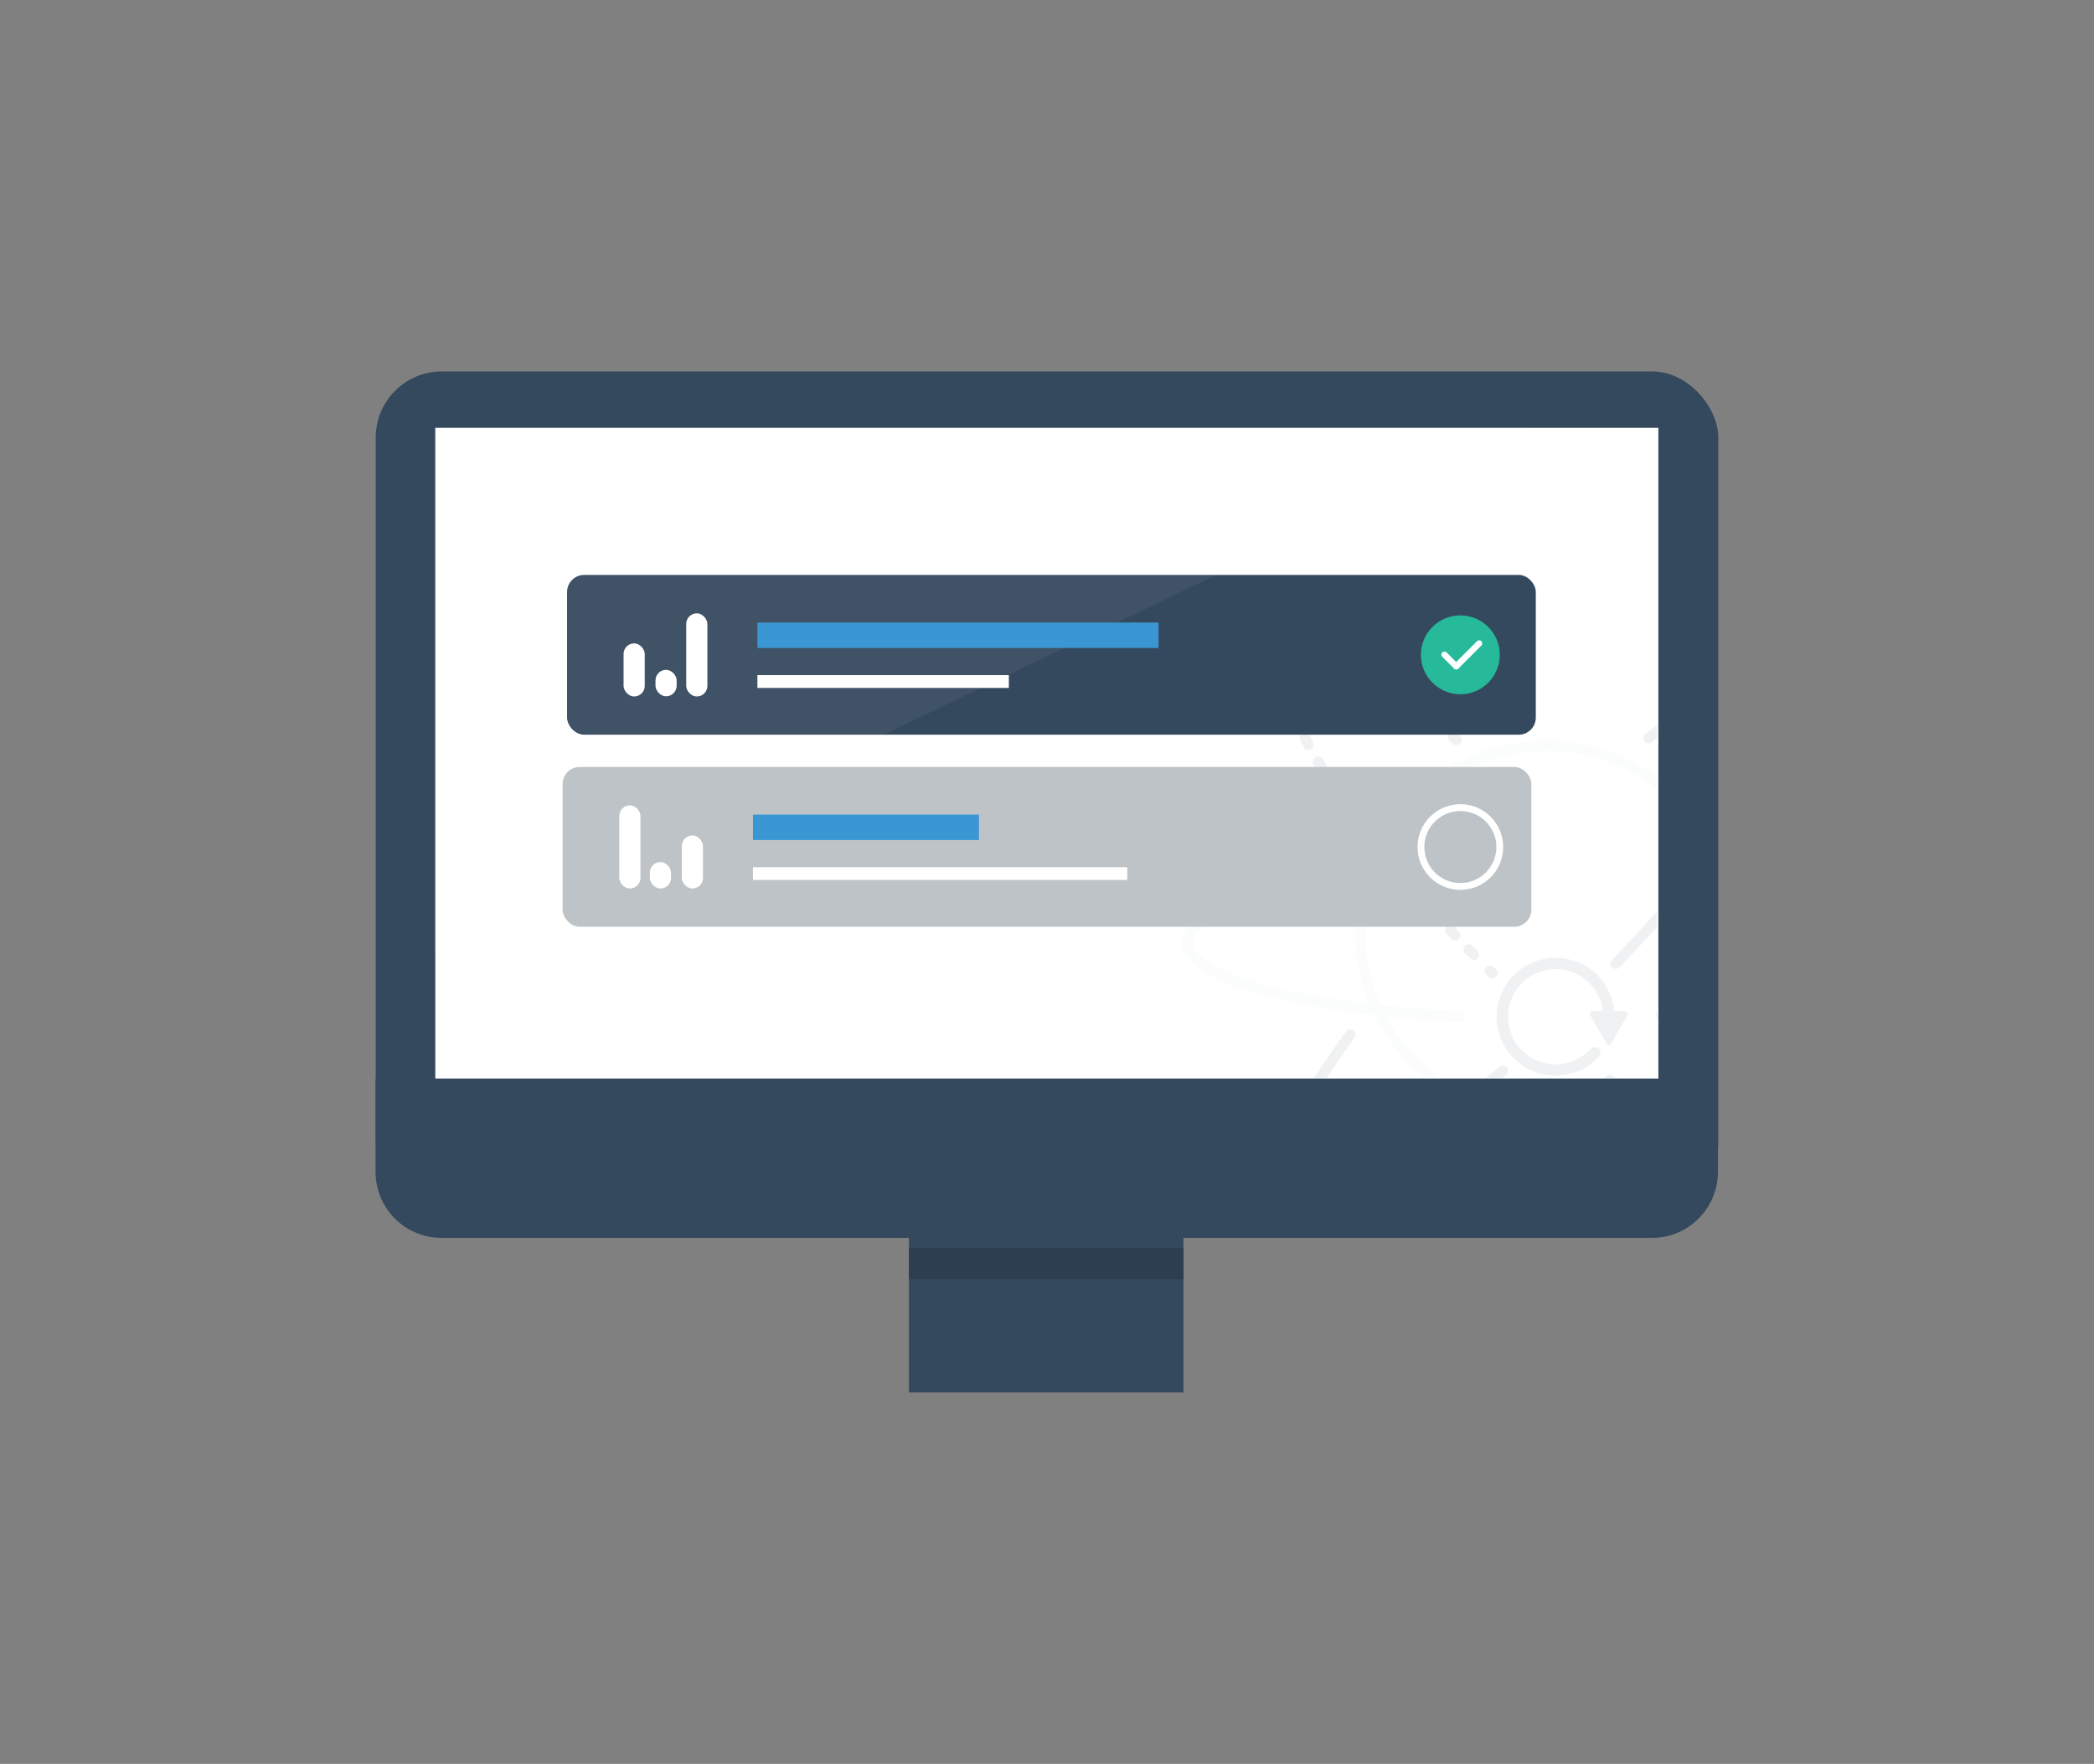 <svg id="Layer_1" data-name="Layer 1" xmlns="http://www.w3.org/2000/svg" xmlns:xlink="http://www.w3.org/1999/xlink" viewBox="0 0 122.67 103.33"><rect x="0" y="0" width="122.67" height="103.33" fill="#808080" stroke="none"/><defs><style>.cls-1,.cls-10,.cls-11,.cls-12,.cls-19,.cls-7,.cls-8,.cls-9{fill:none;}.cls-2{fill:#35495e;}.cls-16,.cls-3{fill:#fff;}.cls-4{opacity:0.4;}.cls-5{clip-path:url(#clip-path);}.cls-6{opacity:0.6;}.cls-7,.cls-9{stroke:#ecf0f1;}.cls-19,.cls-7{stroke-miterlimit:10;}.cls-7{stroke-width:0.59px;}.cls-10,.cls-11,.cls-12,.cls-13,.cls-8{stroke:#bdc3c7;}.cls-10,.cls-11,.cls-12,.cls-13,.cls-8,.cls-9{stroke-linecap:round;stroke-linejoin:round;}.cls-10,.cls-11,.cls-8,.cls-9{stroke-width:0.62px;}.cls-10{stroke-dasharray:0.42 1.18;}.cls-11{stroke-dasharray:0.41 1.16;}.cls-12{stroke-width:0.66px;}.cls-13,.cls-14{fill:#bdc3c7;}.cls-13{stroke-width:0.33px;}.cls-15{fill:#2c3e50;}.cls-16{opacity:0.05;}.cls-17{fill:#26b99a;}.cls-18{fill:#3b97d3;}.cls-19{stroke:#fff;stroke-width:0.4px;}</style><clipPath id="clip-path"><rect class="cls-1" x="25.43" y="25.06" width="71.65" height="38.13"/></clipPath></defs><title>recast</title><rect class="cls-2" x="22.01" y="21.76" width="78.65" height="49.01" rx="3.87" ry="3.87"/><rect class="cls-3" x="25.5" y="25.06" width="71.65" height="38.13"/><g class="cls-4"><g class="cls-5"><g class="cls-6"><circle class="cls-7" cx="90.56" cy="54.57" r="10.88"/><path class="cls-8" d="M101.27,40.3a32.64,32.64,0,0,0-4.69,2.93"/><path class="cls-8" d="M94.65,56.45c5.12-5.31,8.9-10.42,10.24-13.64"/><path class="cls-8" d="M79.11,60.61c-3.24,4.37-4.78,7.8-3.72,8.86,1.35,1.35,6.54-1.53,12.65-6.75"/><path class="cls-8" d="M97.3,59.46c8.3-.59,14.27-2.25,14.27-4.21,0-1.46-3.33-2.75-8.48-3.56"/><path class="cls-9" d="M78.47,51.62c-5.39.8-8.91,2.13-8.91,3.63,0,2.09,6.82,3.84,16,4.31"/><path class="cls-8" d="M94.3,63.27l0.16,0.13"/><path class="cls-10" d="M95.39,64.14c4.92,3.83,8.87,5.76,10,4.61,1-1-.26-4-3-7.86"/><path class="cls-8" d="M102.07,60.41l-0.12-.17"/><path class="cls-8" d="M85.32,43.34l-0.17-.13"/><path class="cls-11" d="M84.22,42.51C80,39.45,76.74,38,75.71,39,74,40.74,79,48.47,86.86,56.47"/><path class="cls-8" d="M87.27,56.88L87.42,57"/><path class="cls-12" d="M93.43,61.67a3.12,3.12,0,1,1,.82-2.11"/><polygon class="cls-13" points="94.25 61.04 93.3 59.4 95.19 59.4 94.25 61.04"/><rect class="cls-14" x="102.16" y="38.46" width="1.09" height="2.73" rx="0.55" ry="0.55"/><rect class="cls-14" x="103.8" y="39.83" width="1.09" height="1.37" rx="0.55" ry="0.55"/><rect class="cls-14" x="105.39" y="36.91" width="1.09" height="4.29" rx="0.55" ry="0.55"/></g></g></g><path class="cls-2" d="M22,63.19v5.46a3.87,3.87,0,0,0,3.87,3.87h70.9a3.87,3.87,0,0,0,3.87-3.87V63.19H22Z"/><rect class="cls-2" x="53.25" y="70.14" width="16.08" height="11.43"/><rect class="cls-15" x="53.25" y="73.11" width="16.08" height="1.83"/><rect class="cls-2" x="33.22" y="33.68" width="56.75" height="9.36" rx="1" ry="1"/><polygon class="cls-16" points="25.5 25.06 25.5 55.66 89.19 25.06 25.5 25.06"/><rect class="cls-3" x="36.53" y="37.69" width="1.24" height="3.11" rx="0.62" ry="0.62"/><rect class="cls-3" x="38.4" y="39.24" width="1.24" height="1.55" rx="0.62" ry="0.62"/><rect class="cls-3" x="40.2" y="35.93" width="1.24" height="4.87" rx="0.62" ry="0.62"/><circle class="cls-17" cx="85.55" cy="38.36" r="2.31"/><rect class="cls-3" x="84.78" y="38.02" width="0.36" height="1.34" rx="0.18" ry="0.18" transform="translate(-2.47 71.41) rotate(-45)"/><rect class="cls-3" x="85.8" y="37.23" width="0.36" height="2.27" rx="0.18" ry="0.18" transform="translate(52.31 -49.56) rotate(45)"/><rect class="cls-18" x="44.37" y="36.47" width="23.5" height="1.49"/><rect class="cls-3" x="44.37" y="39.55" width="14.73" height="0.75"/><rect class="cls-14" x="32.96" y="44.93" width="56.75" height="9.36" rx="1" ry="1"/><rect class="cls-3" x="39.94" y="48.94" width="1.24" height="3.11" rx="0.62" ry="0.62" transform="translate(81.12 100.99) rotate(-180)"/><rect class="cls-3" x="38.08" y="50.5" width="1.24" height="1.55" rx="0.62" ry="0.62" transform="translate(77.39 102.55) rotate(180)"/><rect class="cls-3" x="36.27" y="47.18" width="1.24" height="4.87" rx="0.62" ry="0.62" transform="translate(73.79 99.23) rotate(180)"/><rect class="cls-18" x="44.11" y="47.72" width="13.24" height="1.49"/><rect class="cls-3" x="44.11" y="50.8" width="21.93" height="0.75"/><circle class="cls-19" cx="85.55" cy="49.62" r="2.31"/></svg>